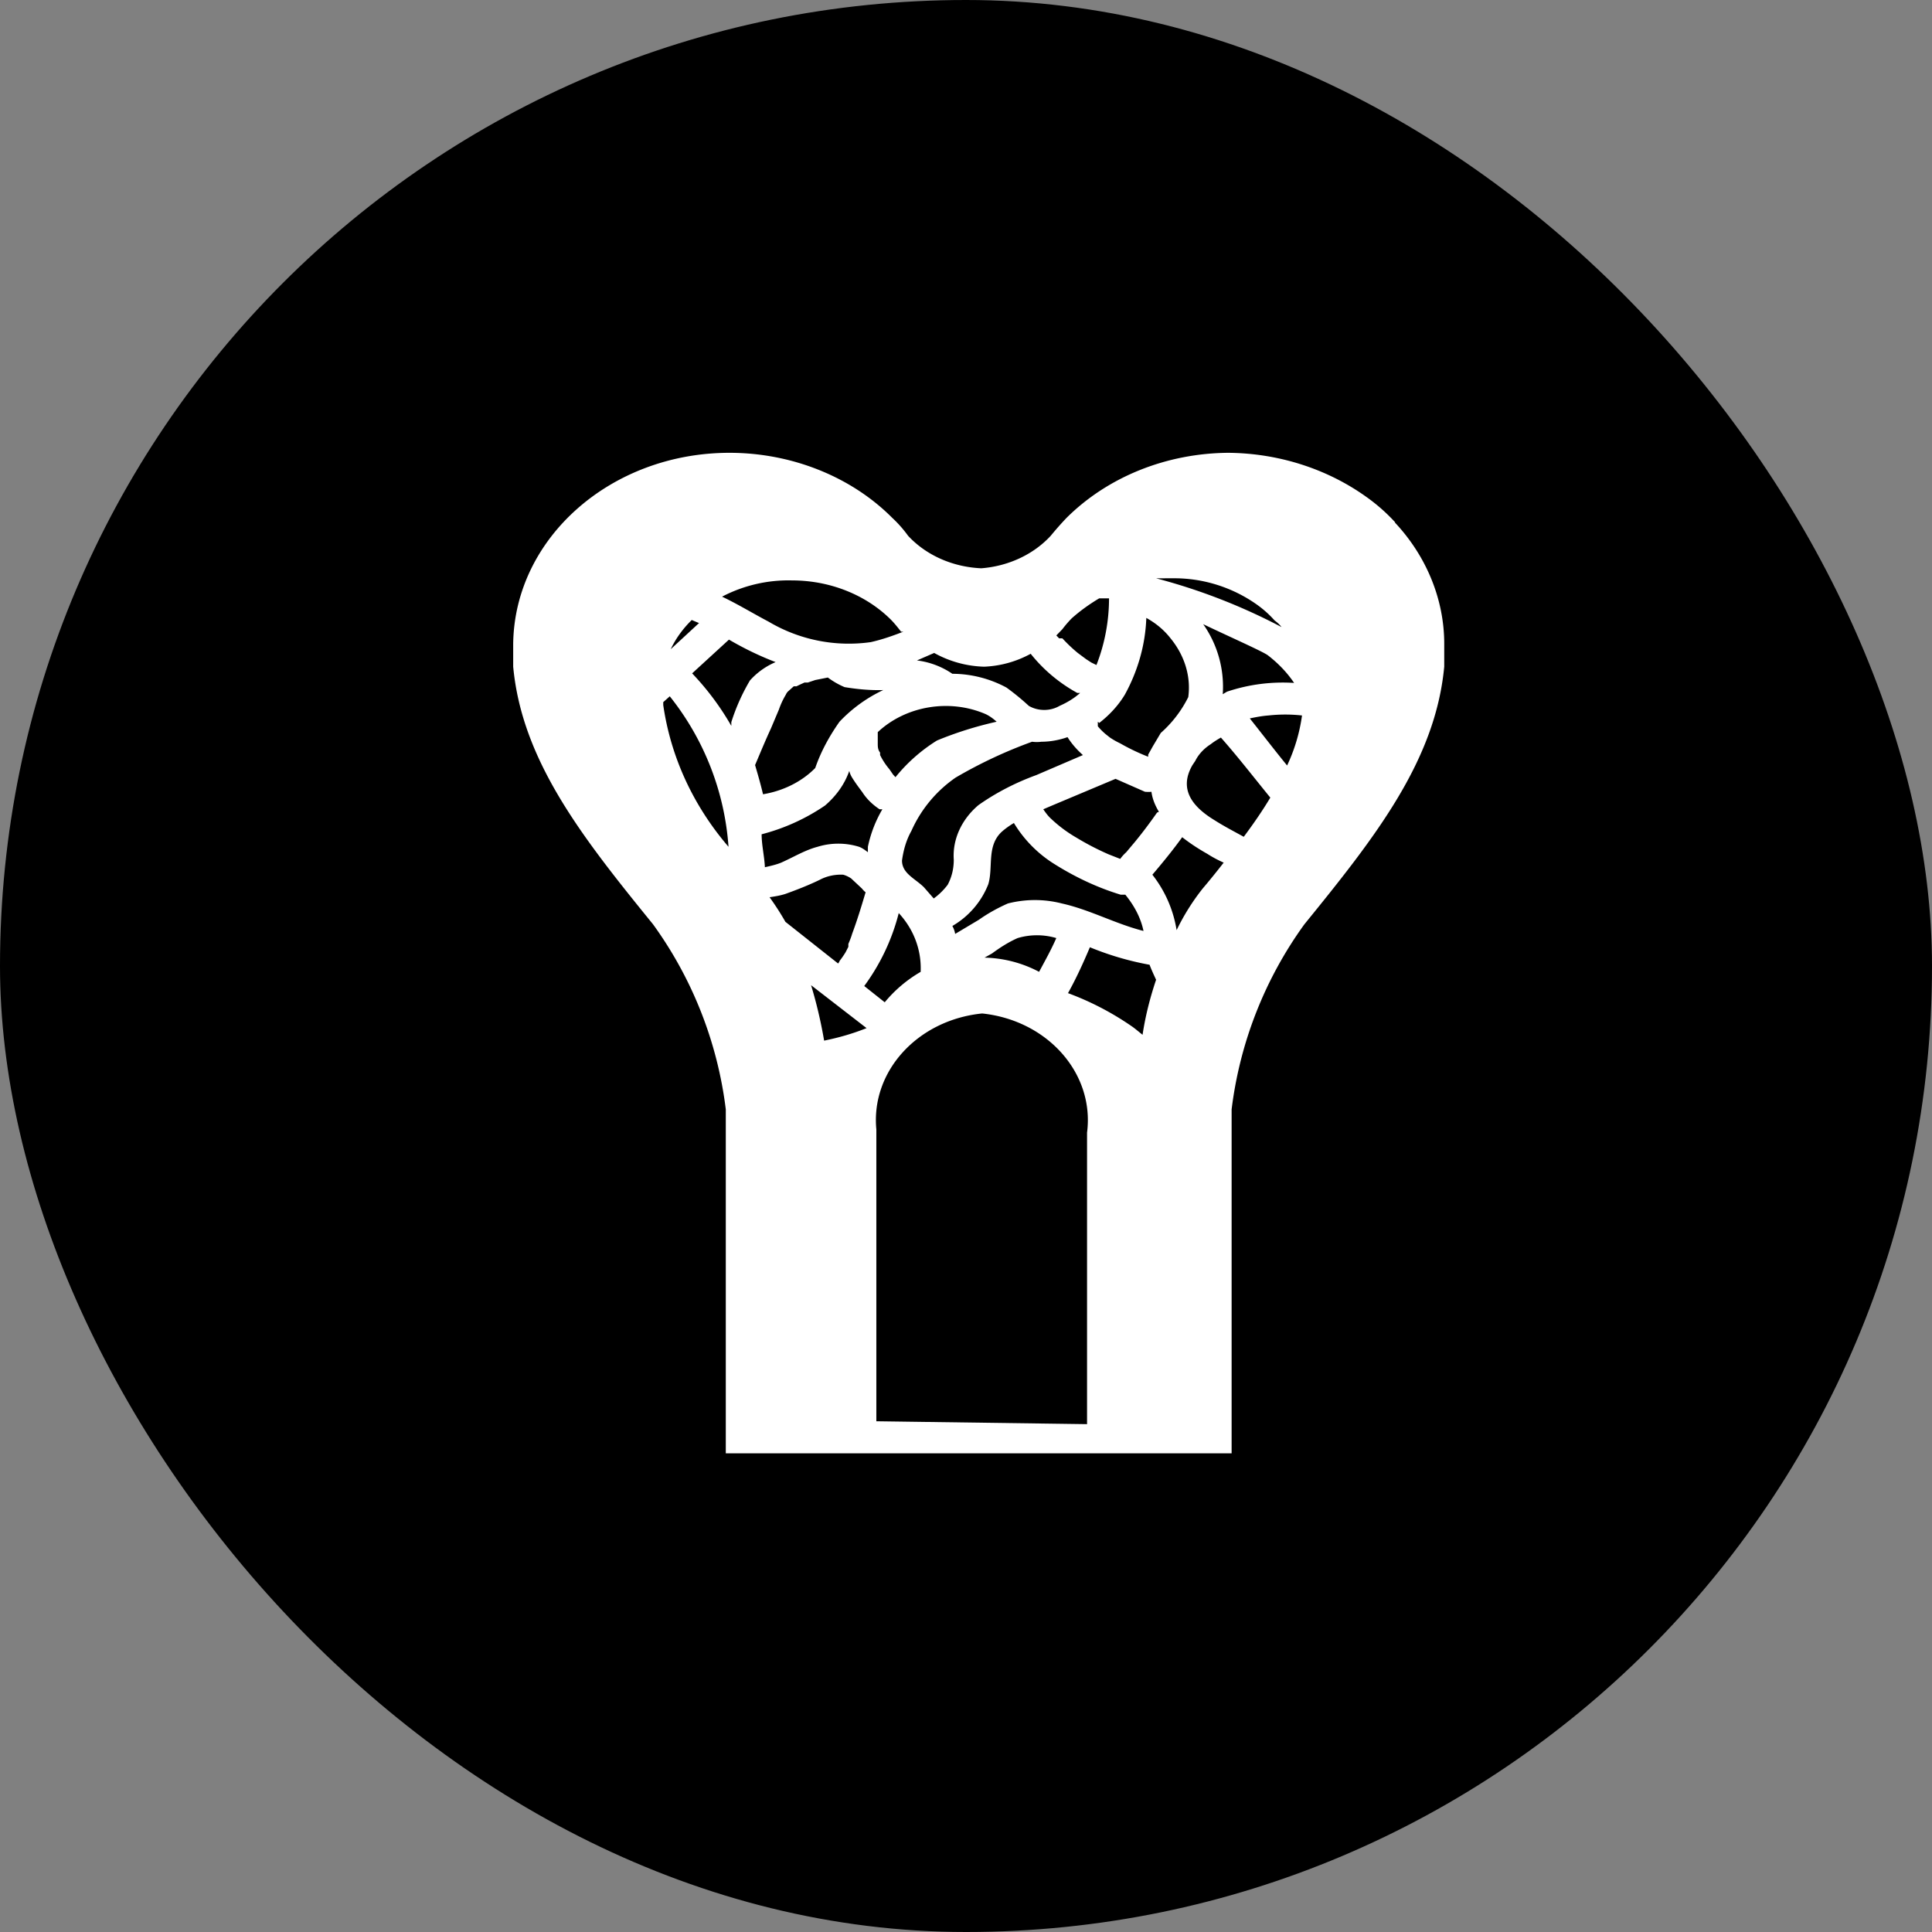 <svg xmlns="http://www.w3.org/2000/svg" width="64" height="64" fill="none" viewBox="0 0 64 64">
    <rect x="0" y="0" width="64" height="64" fill="#808080" stroke="none"/>
    <g clip-path="url(#a)">
        <rect width="64" height="64" fill="currentColor" rx="32"/>
        <g clip-path="url(#b)">
            <path fill="#fff" d="M46.22 17.306a6 6 0 0 0-.973-.856c-1.297-.925-2.903-1.436-4.556-1.45-2.038.014-3.984.787-5.359 2.154-.185.194-.355.387-.525.594-.572.621-1.406 1.008-2.301 1.077-.942-.041-1.823-.428-2.425-1.077a4 4 0 0 0-.525-.594C28.196 15.787 26.22 15 24.166 15c-3.923 0-7.12 2.817-7.166 6.325v.76c.293 3.12 2.286 5.647 4.633 8.534a13.2 13.2 0 0 1 2.41 6.131v11.393h16.756V36.75a13.2 13.2 0 0 1 2.41-6.131c2.347-2.887 4.34-5.414 4.633-8.535v-.76c0-1.463-.587-2.9-1.637-4.018zm-7.351 1.85a4.74 4.74 0 0 1 2.764.87c.216.153.417.332.587.525.093.07.17.139.232.221a19.6 19.6 0 0 0-4.155-1.615zm4 3.467a5.8 5.8 0 0 0-2.224.29l-.14.083a3.6 3.6 0 0 0-.648-2.32c.772.373 1.992.911 2.147 1.035.34.263.633.567.865.912m-4.896-2.154c.324.18.587.4.803.676.463.566.68 1.257.587 1.947a3.9 3.9 0 0 1-.911 1.188l-.263.442-.154.276v.07a7 7 0 0 1-.927-.443 2.6 2.6 0 0 1-.34-.193l-.139-.11a2 2 0 0 1-.262-.263v-.152l.046.042c.34-.263.633-.58.85-.94.432-.787.68-1.657.71-2.54m-4.587 9.46c-.34.151-.664.33-.957.538l-.788.47a.8.8 0 0 0-.093-.263 2.77 2.77 0 0 0 1.19-1.381c.17-.566-.062-1.27.447-1.74.124-.11.263-.207.402-.29a4.1 4.1 0 0 0 1.374 1.38c.665.415 1.39.76 2.163.995h.154c.293.36.51.76.602 1.201-.926-.234-1.776-.704-2.702-.91a3.6 3.6 0 0 0-1.792 0m1.606 1.145c-.17.387-.37.746-.571 1.119a4.05 4.05 0 0 0-1.807-.47l.247-.138c.263-.193.54-.373.85-.51a2.25 2.25 0 0 1 1.281 0m-5.112-2.568c.047-.346.14-.677.31-.98a4.24 4.24 0 0 1 1.466-1.768c.803-.47 1.653-.87 2.533-1.188.108.014.201.014.31 0 .292 0 .586-.055.864-.152.139.221.309.414.51.594l-1.545.663c-.68.248-1.328.58-1.915.994-.556.47-.865 1.132-.818 1.81 0 .29-.062.565-.201.828a2.2 2.2 0 0 1-.463.455l-.325-.372c-.293-.29-.726-.456-.726-.884m.618 3.687a4.4 4.4 0 0 0-1.19 1.008l-.679-.539c.54-.732.927-1.56 1.143-2.416.51.552.757 1.243.726 1.947m7.089-4.295-.186.221-.092.11c-.077.07-.14.139-.2.222l-.387-.152a9 9 0 0 1-1.066-.553 4.5 4.5 0 0 1-.834-.621c-.108-.097-.185-.207-.262-.318l.324-.138 2.07-.87.973.428s.139.014.216 0c.03.235.123.456.247.663l-.062.028c-.232.331-.479.663-.741.98m-2.394-7.057c.093-.124.2-.248.309-.359.278-.248.587-.47.911-.662h.325c0 .745-.14 1.505-.417 2.209l-.17-.083-.17-.11-.278-.207a5 5 0 0 1-.51-.484h-.108l-.093-.096zm-4.247.788a3.6 3.6 0 0 0 1.652.455 3.5 3.5 0 0 0 1.545-.428c.417.525.942.967 1.544 1.298h.093c-.2.18-.433.318-.68.428-.309.18-.71.18-1.019 0a8 8 0 0 0-.741-.607 3.8 3.8 0 0 0-1.792-.456 2.65 2.65 0 0 0-1.173-.442zm1.714 2.03c.14.069.247.152.355.248-.68.152-1.343.36-1.976.622a5.5 5.5 0 0 0-1.375 1.215l-.077-.083-.124-.18a2.3 2.3 0 0 1-.309-.47v-.082c-.077-.097-.077-.207-.077-.29v-.387c.927-.87 2.379-1.118 3.583-.593m-6.424-4.433c1.25 0 2.44.47 3.274 1.298.123.124.231.262.34.4h.077c-.356.138-.71.263-1.081.346a5.2 5.2 0 0 1-3.383-.677c-.525-.276-1.019-.58-1.544-.829a4.74 4.74 0 0 1 2.316-.538m-3.32 1.312.23.096h.016l-.942.87c.17-.359.402-.676.695-.966m-.943 2.817v-.097l.216-.193a9 9 0 0 1 1.946 4.985c-1.174-1.367-1.915-2.983-2.162-4.695m2.255.566v.124a9 9 0 0 0-1.298-1.74l1.22-1.118c.495.29 1.004.538 1.545.745a2.4 2.4 0 0 0-.85.608 6.6 6.6 0 0 0-.617 1.381m1.313.207.262-.621q.094-.27.232-.498a.3.3 0 0 1 .077-.11l.185-.166h.093c.077-.041.17-.082.262-.124h.109l.247-.083.417-.083c.17.125.355.235.556.318.417.069.85.11 1.281.097a4.8 4.8 0 0 0-1.451 1.05c-.34.482-.618.993-.803 1.532-.448.456-1.066.76-1.73.87-.077-.331-.17-.649-.263-.967.17-.4.34-.814.526-1.215m-.31 3.508a6.7 6.7 0 0 0 2.101-.953c.37-.318.649-.704.803-1.146a.8.8 0 0 0 .077.193c.108.18.232.345.356.511.139.22.34.414.571.566h.093a4.1 4.1 0 0 0-.48 1.243v.18c-.092-.07-.184-.139-.293-.18a2.33 2.33 0 0 0-1.374 0c-.417.11-.772.331-1.205.525-.17.069-.355.11-.54.152-.016-.36-.108-.732-.108-1.091m.263 2.085c.186-.028.355-.055.525-.11.386-.139.773-.29 1.143-.47.232-.124.51-.18.772-.166a.9.9 0 0 1 .263.124l.355.332s.077.097.124.124c-.14.47-.278.925-.448 1.381-.031.11-.077.221-.124.332v.096l-.092.18a3 3 0 0 1-.201.29c0 .027-.031.055-.046.083l-1.746-1.381a9 9 0 0 0-.525-.815m1.807 4.75a15 15 0 0 0-.432-1.836l1.838 1.422c-.448.18-.927.318-1.406.414m8.71 3.039v9.666l-6.98-.096v-9.667c-.185-1.92 1.359-3.618 3.49-3.84h.031c2.162.236 3.707 1.99 3.46 3.937m1.838-3.232c-.123-.097-.247-.207-.37-.29a9.5 9.5 0 0 0-2.1-1.09c.277-.498.509-1.009.725-1.52a9.8 9.8 0 0 0 1.977.58c.062.166.14.331.216.497-.2.594-.355 1.202-.448 1.823m1.993-4.847c-.34.428-.633.898-.865 1.38a4 4 0 0 0-.803-1.836c.34-.4.68-.815.988-1.243.263.207.54.387.834.553.17.11.355.207.54.29-.215.276-.447.566-.694.856m1.359-1.712c-.325-.18-.649-.346-.973-.553-.726-.442-1.19-1.022-.726-1.823l.093-.138c.108-.22.293-.414.51-.552.107-.083.216-.152.339-.221.54.608 1.096 1.326 1.637 1.989-.247.414-.54.842-.88 1.298m1.436-2.362c-.417-.51-.819-1.036-1.236-1.56.201-.042.417-.083.618-.097q.557-.061 1.112 0a5.7 5.7 0 0 1-.494 1.657"/>
        </g>
    </g>
    <defs>
        <clipPath id="a">
            <path fill="#fff" d="M0 0h64v64H0z"/>
        </clipPath>
        <clipPath id="b">
            <path fill="#fff" d="M17 15h30.857v33.143H17z"/>
        </clipPath>
    </defs>
</svg>